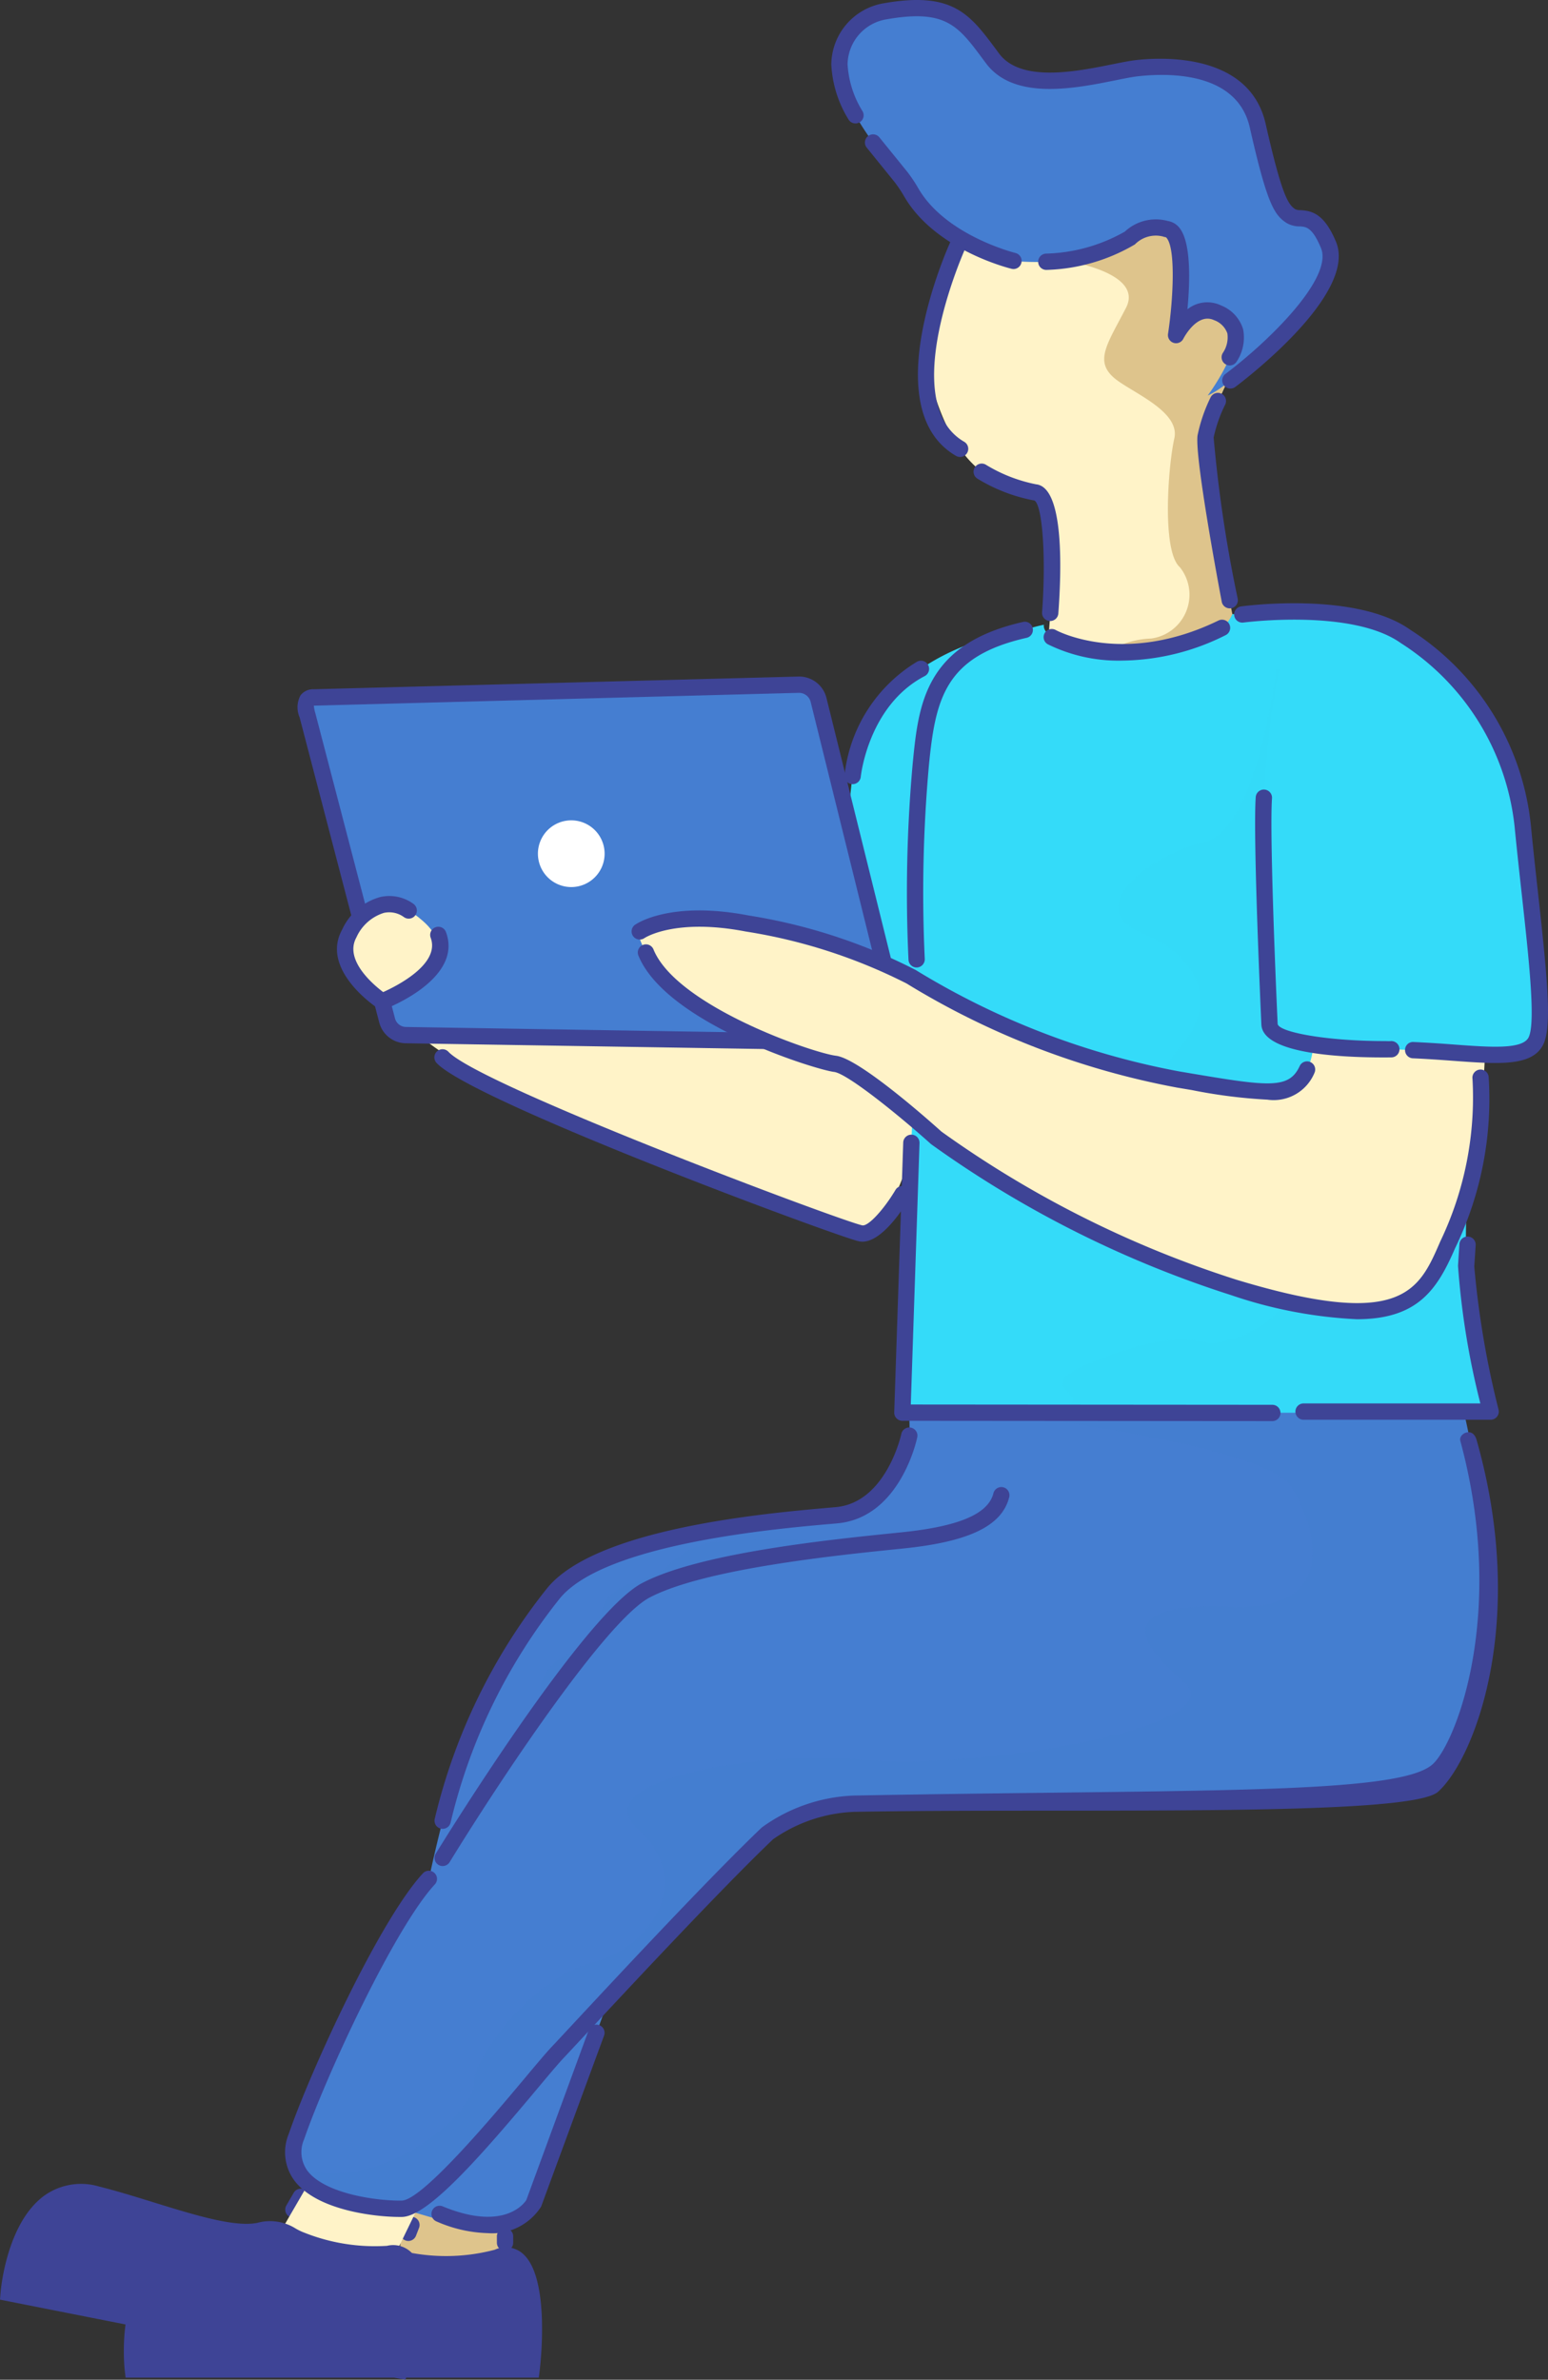 <svg xmlns="http://www.w3.org/2000/svg" width="191.835" height="294.783"><rect width="100%" height="100%" fill="#333333" stroke="none"/><defs><style>.a{fill:#fff3c8}.b{fill:#3e4496}.c{fill:#dec48c}.d,.e{fill:#457ed1}.e{opacity:.5}.f{fill:#34dbf9}</style></defs><path class="a" d="M106.066 109.936s2.682 18.518-8.314 17.713-58.632-19.174-54.176-8.865c6.044 13.982 42.107 27.624 59.906 33.346 11.311 3.636 11.976-26.4 11.705-36.441s-9.121-5.753-9.121-5.753z"/><path class="b" d="M106.878 153.806c2.428 0 5.041-4.053 5.815-5.352a1.01 1.01 0 10-1.735-1.033c-1.415 2.372-3.345 4.507-4.1 4.365-2.618-.538-47.25-17.265-51.272-21.486a1.01 1.01 0 10-1.463 1.392c4.591 4.82 49.948 21.612 52.354 22.077a2.081 2.081 0 00.4.037z"/><path class="c" d="M62.588 265.929v14.665l-13.354 1.741 1.56-17.655z"/><path class="b" d="M45.382 279.945c2.869-1.2 3.652-.123 5.47.13a24.342 24.342 0 0010.836-.452c4.824-1.894 4.824 8.837 4.193 13.887H16.463s-1.672-14.614 8.387-14.109c7.383.369 16.415 2.26 20.532.544z"/><path class="b" d="M15.459 293.623c-.039-.349-.934-8.623 3.024-12.844a7.8 7.8 0 016.417-2.387c2.269.112 4.7.371 7.051.619 5.12.536 10.411 1.1 13.043 0a5.942 5.942 0 014.8-.242 7 7 0 001.195.3 23.7 23.7 0 0010.328-.392 3.21 3.21 0 013.32.363c3.665 2.846 2.3 14.111 2.244 14.588l-.111.885H15.562zm47.942-12.985a1.229 1.229 0 00-1.344-.075 24.9 24.9 0 01-11.343.511 8.773 8.773 0 01-1.528-.379 4 4 0 00-3.415.179c-3.107 1.3-8.414.735-14.032.144-2.324-.247-4.727-.5-6.941-.611a5.852 5.852 0 00-4.838 1.75c-2.642 2.811-2.665 8.211-2.559 10.342h47.577c.489-4.906.053-10.593-1.577-11.861z"/><path class="b" d="M62.587 278.816a1.009 1.009 0 001.009-1.009v-.757a1.01 1.01 0 10-2.019 0v.757a1.009 1.009 0 001.01 1.009z"/><path class="d" d="M112.398 173.517s2.884 12.587-8.746 14.18c-14.264 1.953-35.026-1.961-45.146 25.975-6.08 16.781-7.246 31.787-10.29 43.27-1.049 3.957-2.191 16.148 1.59 16.658l8.386 2.462c2.6.351 6.795-.664 7.979-3.187l21.7-59.024a20.228 20.228 0 0114.632-13.258c16.3-3.447 43.547-6.88 45.958-11.221.981-1.765 6.476-19.533 6.476-19.533z"/><path class="b" d="M54.859 226.54a1.009 1.009 0 00.986-.8 70.5 70.5 0 0113.468-27.663c5.437-6.833 26.7-8.7 33.685-9.311l.743-.065c7.738-.684 9.837-10.222 9.922-10.626a1.01 1.01 0 10-1.975-.418c-.018.085-1.881 8.481-8.124 9.033l-.743.065c-7.962.7-29.111 2.553-35.088 10.064a72.617 72.617 0 00-13.863 28.5 1.009 1.009 0 00.778 1.2 1.072 1.072 0 00.211.022z"/><path class="e" d="M73.363 202.471c1.827-3.228.523-4.41 4.476-6.245a18.655 18.655 0 004.696-1.978 9.742 9.742 0 017.242-3.319 103.136 103.136 0 0112.607-.1l-28.293 15.992-23.756 34.708a118.334 118.334 0 008.825-16.408 16.174 16.174 0 016.766-10.236c4.112-2.861-1.564-4.493 2.727-8.873 1.119-1.139 3.713-1.78 4.71-3.541z"/><path class="b" d="M60.458 276.621a7.2 7.2 0 006.6-3.282l7.8-21.184a1.012 1.012 0 10-1.9-.7l-7.735 21.066c-.038.043-2.393 4.063-10.338.794a1.009 1.009 0 10-.769 1.865 16.768 16.768 0 006.342 1.441z"/><path class="f" d="M128.631 77.781s-21.119 1.474-23.1 19.283c-.225 2.029-.4 4.056-.772 6.063a154.3 154.3 0 00-1.244 18c.34 2.637 19.02 4.328 19.02 4.328s-.012-44.158 6.096-47.674z"/><path class="b" d="M105.669 97.135a1.012 1.012 0 001-.913c.008-.088.931-8.808 7.9-12.461a1.01 1.01 0 10-.943-1.785 18.816 18.816 0 00-8.968 14.056 1.009 1.009 0 00.909 1.1.836.836 0 00.102.003z"/><path class="a" d="M120.221 26.981s-6.931 13.715-4.527 21.528c2.394 7.779 6.2 11.783 12.6 12.488a2.057 2.057 0 011.841 2c.073 3.444.189 10.692-.044 13.9-.652 8.97-.652 4.24-.652 4.24l25.769 8.481s-5.9-22.525-5.571-37.04l2.133-4.636s5.221-8.805 4.091-9.436c-4.06-2.264-5.545-8.59-5.545-8.59s0-10.764-5.871-7.828-24.224 4.893-24.224 4.893z"/><path class="c" d="M131.946 32.285s9.877 1.414 7.594 5.845-3.937 6.551-1.49 8.668c2.022 1.753 8.245 4.09 7.477 7.509s-1.584 14 .7 15.967a5.478 5.478 0 01-3.588 8.824 10.747 10.747 0 00-6.759 2.687s13.723 1.613 16.846-5.676a176.186 176.186 0 01-3.089-23.54s4.092-10.225 8.985-14.438-17.451-18.933-17.451-18.933z"/><path class="b" d="M118.979 56.605a1.009 1.009 0 00.506-1.883c-8.428-4.885.063-23.785.15-23.976a1.01 1.01 0 00-1.838-.836c-.384.844-9.319 20.765.674 26.558a1 1 0 00.508.137zm11.169 20.322a1.01 1.01 0 001.005-.934c.432-5.823.651-15.643-2.754-16a18.993 18.993 0 01-6.18-2.4 1.01 1.01 0 10-1.051 1.723A20.67 20.67 0 00128.191 62c.994.568 1.455 7.042.948 13.843a1.011 1.011 0 00.932 1.082zm22.242-1.569a1.01 1.01 0 00.993-1.2 165.83 165.83 0 01-2.982-19.968 17.228 17.228 0 011.421-4.053 1.01 1.01 0 10-1.818-.879 19.528 19.528 0 00-1.6 4.69c-.347 2.809 2.659 18.777 3 20.589a1.009 1.009 0 00.99.822z"/><path class="d" d="M112.446 22.903S95.189 4.624 108.563 1.368s11.417 4.573 15.984 7.182 8.807.652 15 0 14.434.93 16.31 7.014.657 10.793 5.223 11.513 4.893 7.461 0 11.919-8.481 8.7-11.417 10c0 0 6.2-8.264 1.957-10a4.349 4.349 0 00-5.872 2.5s.979-15-2.936-14.026-1.7 3.784-7.25 4.42-18.581 2.756-23.116-8.987z"/><path class="b" d="M152.476 48.131a1 1 0 00.607-.2c1.557-1.171 15.138-11.619 12.477-17.989-1.445-3.46-2.963-3.83-4.394-3.911a1.513 1.513 0 01-.639-.108c-.879-.566-1.66-1.656-3.681-10.578-1.995-8.8-12.816-8.27-16.08-7.9-.753.087-1.752.286-2.9.516-4.518.909-11.351 2.285-14.056-1.329l-.4-.544c-3.224-4.323-5.343-7.182-13.857-5.688a7.772 7.772 0 00-6.535 7.584 14.3 14.3 0 002.123 6.8 1.009 1.009 0 001.75-1.005 12.323 12.323 0 01-1.855-5.828 5.739 5.739 0 014.863-5.563c7.292-1.272 8.824.795 11.883 4.907l.408.546c3.468 4.645 11.051 3.113 16.073 2.1 1.082-.217 2.021-.408 2.73-.489 3.653-.416 12.3-.637 13.884 6.334 2.135 9.433 3.028 10.848 4.556 11.832a3.113 3.113 0 001.614.424c.808.045 1.569.089 2.65 2.673 1.552 3.72-6.433 11.543-11.83 15.6a1.009 1.009 0 00.607 1.816z"/><path class="b" d="M152.392 45.268a1.009 1.009 0 00.828-.432 5.4 5.4 0 00.83-4.059 4.611 4.611 0 00-2.73-2.941 3.944 3.944 0 00-4.168.475c.319-3.407.465-8.232-.966-10.054a2.267 2.267 0 00-1.429-.876 5.653 5.653 0 00-5.366 1.311 20.821 20.821 0 01-9.7 2.722 1.01 1.01 0 10.008 2.019 22.775 22.775 0 0010.947-3.16 3.621 3.621 0 013.468-.978 1.166 1.166 0 00.313.079c.02 0 .071.006.17.13 1.131 1.439.769 7.789.152 11.84a1.009 1.009 0 001.9.611c.069-.136 1.715-3.271 3.813-2.295a2.715 2.715 0 011.638 1.634 3.424 3.424 0 01-.534 2.385 1.01 1.01 0 00.828 1.587zm-26.781-11.941a1.01 1.01 0 00.239-1.987c-.085-.02-8.485-2.119-11.94-7.828l-.118-.2a17.713 17.713 0 00-1.362-2.036l-3.475-4.288a1.01 1.01 0 00-1.569 1.27l3.471 4.288a15.858 15.858 0 011.207 1.812l.118.195c3.9 6.437 12.814 8.654 13.192 8.747a1.085 1.085 0 00.237.027zM50.609 277.588a1.011 1.011 0 00.942-.644l.377-.974a1.01 1.01 0 00-1.885-.729l-.377.974a1.008 1.008 0 00.942 1.374zm-14.251-2.882a1.01 1.01 0 00.873-.5l.927-1.593a1.01 1.01 0 00-1.747-1.013l-.926 1.593a1.009 1.009 0 00.873 1.516z"/><path class="a" d="M55.913 264.952l-8.851 18.239-14.957-2.175 16.968-29.2z"/><path class="b" d="M32.077 276.338c3.047-.619 3.606.587 5.341 1.188a24.336 24.336 0 0010.718 1.656c5.1-.923 3.02 9.6 1.422 14.436l-48.48-9.576s1.192-14.661 10.962-12.216c7.172 1.795 15.665 5.401 20.037 4.512z"/><path class="b" d="M0 284.859l.073-.9c.027-.351.753-8.64 5.457-12.013a7.855 7.855 0 016.756-1.1c2.2.552 4.532 1.273 6.786 1.971 4.924 1.526 10.017 3.1 12.806 2.531a5.964 5.964 0 014.761.7 6.95 6.95 0 001.11.528 23.666 23.666 0 0010.21 1.616 3.237 3.237 0 013.188 1c3.044 3.5-.477 14.29-.629 14.748l-.28.846zm48.316-4.682a25.01 25.01 0 01-11.229-1.7 8.916 8.916 0 01-1.423-.668 4.031 4.031 0 00-3.385-.485c-3.306.67-8.4-.909-13.8-2.583-2.23-.69-4.534-1.4-6.679-1.94a5.833 5.833 0 00-5.088.779c-3.137 2.247-4.205 7.539-4.515 9.65l46.674 9.22c1.431-4.719 2.108-10.383.753-11.943a1.068 1.068 0 00-.885-.377 2.288 2.288 0 00-.42.04z"/><path class="d" d="M180.977 173.08s12.722 49-9.836 49c-36.885 0-53.062 1.529-70.048 1.426-3.57-.021-15.15 12.062-17.262 14.973-5.7 7.856-16.1 15.546-22.834 24.487-9.718 12.9-15.366 12.044-22.969 7.856-10.311-5.681 32.029-63.9 41-72.911 3.406-3.424 8.415-4.544 13.852-5.4 13.267-2.078 29.462.127 33.887-6.131 6.238-8.823 5.224-13.306 5.224-13.306z"/><path class="b" d="M54.857 231.149a1.006 1.006 0 00.86-.481c6.2-10.1 19.369-29.943 24.8-32.788 6.786-3.552 23.053-5.212 30.869-6.011l.54-.055c8.159-.836 12.209-2.784 13.129-6.316a1.008 1.008 0 10-1.95-.507c-.668 2.559-4.286 4.091-11.383 4.818l-.538.055c-8.554.871-24.472 2.5-31.6 6.227-7.278 3.813-24.841 32.311-25.584 33.521a1.009 1.009 0 00.331 1.388 1 1 0 00.528.15z"/><path class="e" d="M123.641 175.074s33.036 3.77 36.364 9.1 5.824 15.424-7.488 14.863-12.555 3.646-5.862 9.254-25.476 10.981-39.343 9.7-34.953 2.674-28.292 8.547 2.5 14.286-5.542 16.529-14.884 12.057-14.795 15.231-11.35 13.859-22.176 10.108a3.021 3.021 0 001.518 2.419c1.463.772 8.791 5.549 15.418.133 0 0 15.918-17.169 20.666-21.91a65.856 65.856 0 006.434-6.555c7.079-8.869 16.84-18.628 20.551-18.984l71.352-1.216s10.291 1.87 11.035-21.07a157.56 157.56 0 00-2.131-26.149z"/><path class="b" d="M49.506 274.614h.321c3.241-.069 9.778-7.558 16.761-15.893 1.437-1.717 2.575-3.073 3.225-3.761.4-.418 1.187-1.27 2.265-2.427 5.165-5.549 17.259-18.542 23.722-24.7a18.785 18.785 0 0110.107-3.4c26.316-.489 68.692.733 72.3-2.482 4.39-3.911 11.229-20.861 4.779-43.585-.152-.536-.5-1-1.067-.948-.556.031-1.094.527-.948 1.067 5.815 21.515-.617 37.518-3.432 40.055-4.252 3.834-29.34 3.088-71.671 3.875a20.716 20.716 0 00-11.46 3.953c-6.507 6.2-18.629 19.221-23.806 24.782-1.074 1.153-1.861 2-2.256 2.415-.692.733-1.845 2.109-3.306 3.852-3.789 4.524-12.664 15.116-15.256 15.171-2.827.059-9.551-.773-11.724-3.747a3.94 3.94 0 01-.378-3.835c2.722-7.9 11.243-26.247 16.22-31.6a1.009 1.009 0 00-1.479-1.372c-5.348 5.756-13.941 24.459-16.65 32.318a5.9 5.9 0 00.654 5.682c2.763 3.783 10.085 4.58 13.079 4.58z"/><path class="f" d="M155.217 76.166a19.759 19.759 0 003.355-.138 21.809 21.809 0 019.9 1.243c2.411 1.224-.156 2.9 1.028 5.039 6.4 11.591 14.561 36.413 12.889 55.863-2.283 26.566 1.522 36.813 1.522 36.813h-72.086s1.837-68.628 4.482-88.933c.651-4.994 10.2-8.225 13.68-8.782l-.629.117c-.108 1 1.222 1.823 2.387 2.259 4.133 1.546 18.613 1.966 20.981-3.581z"/><path d="M158.156 82.872c.065-.259-2.306 19.884-8.83 21.4s-15.439 8.184-7.829 11.3 9.271 9.033 4.675 14.252-9.786 16.7-4.132 18.976 16.962 7.422 17.4 10.964-7.159 7.249-10.312 6.489-7.737-.206-15.131 3.083 6.9 4.364-8.383 5.647h58.3s-4.073-22.152-1.751-33.932c0 0 .65-4.026-.11-25.754-1.092-31.261-23.897-32.425-23.897-32.425z" fill="#34dbf9" opacity=".5"/><path class="b" d="M139.088 81.828a29.064 29.064 0 0012.773-3.14 1.009 1.009 0 10-.883-1.814c-11.775 5.719-20.057 1.22-20.137 1.173a1.01 1.01 0 10-1 1.757 19.818 19.818 0 009.244 2.025zm22.424 94.036h23.215a1.01 1.01 0 00.982-1.246 112.176 112.176 0 01-3.011-17.733l.175-2.66a1.01 1.01 0 00-2.015-.134l-.176 2.694a97.4 97.4 0 002.77 17.06h-21.94a1.01 1.01 0 000 2.019zm-3.871.168a1.01 1.01 0 100-2.019l-44.771-.035 1.08-32.384a1.01 1.01 0 00-2.019-.067l-1.115 33.426a1.01 1.01 0 001.009 1.043zm-44.049-56.186a1.021 1.021 0 001.008-1.069 176.049 176.049 0 01.52-24.025c.816-8.276 2.038-13.464 12.1-15.743a1.006 1.006 0 00.758-1.206.995.995 0 00-1.206-.761c-12.207 2.762-12.948 10.261-13.663 17.513a178.129 178.129 0 00-.524 24.34 1.009 1.009 0 001.007.95z"/><path class="d" d="M50.28 128.216l58.541.944a2.422 2.422 0 002.39-3l-9.77-39.455a2.493 2.493 0 00-2.486-1.889l-60.061 1.569c-1.193.031-1.143.956-.791 2.2l9.873 37.821a2.422 2.422 0 002.3 1.81z"/><path class="b" d="M108.805 130.17l-58.541-.94a3.444 3.444 0 01-3.265-2.565l-9.868-37.8a3.128 3.128 0 01.112-2.736 1.964 1.964 0 011.627-.751l60.06-1.573a3.486 3.486 0 013.491 2.66l9.771 39.453a3.433 3.433 0 01-3.33 4.256zm-9.823-44.348l-60.089 1.589a4.5 4.5 0 00.185.924l9.873 37.819a1.421 1.421 0 001.345 1.057l58.541.945a1.607 1.607 0 001.128-.532 1.4 1.4 0 00.268-1.22l-9.773-39.458a1.488 1.488 0 00-1.439-1.124z"/><path d="M66.662 105.749a4.132 4.132 0 104.131-4.132 4.132 4.132 0 00-4.132 4.132z" fill="#fff"/><path class="a" d="M183.916 118.462s2.935 40.766-13.378 43.449c-14.956 2.463-48.272-14.464-60.512-25.772a18.557 18.557 0 00-7.4-4.117c-7.096-2.086-20.21-7.032-23.351-15.748a1.394 1.394 0 011.149-1.864c4.853-.515 19.7-1.323 31.4 6.2 14.189 9.119 41.113 16.092 47.5 14.215s2.192-15.99 2.192-15.99z"/><path class="b" d="M168.147 163.413c7.582 0 9.975-3.712 12.185-8.818a42.314 42.314 0 004.146-21.246 1.01 1.01 0 00-2 .294 41.263 41.263 0 01-4 20.151c-2.647 6.117-4.731 10.951-25.285 4.715a130.778 130.778 0 01-36.526-18.338c-1.626-1.465-10.2-9.05-13.064-9.394-2.845-.341-19.751-6.139-22.619-13.169a1.009 1.009 0 10-1.869.761c3.416 8.377 21.917 14.133 24.248 14.411 1.638.2 8.016 5.35 12.019 8.946a132.94 132.94 0 0037.225 18.716 56.212 56.212 0 0015.54 2.971z"/><path class="b" d="M157.067 136.216a5.471 5.471 0 005.837-3.34 1.009 1.009 0 00-1.838-.832c-1.289 2.841-3.773 2.547-13.058.99l-1.825-.308a96.315 96.315 0 01-32.727-12.583 68.921 68.921 0 00-20.687-6.742c-9.745-1.871-13.928 1.045-14.1 1.171a1.01 1.01 0 001.175 1.642c.081-.057 3.819-2.51 12.55-.83a66.9 66.9 0 0119.942 6.435 98.646 98.646 0 0033.519 12.9l1.823.305a64.539 64.539 0 009.392 1.191z"/><path class="f" d="M190.559 127.746a3.174 3.174 0 01-3.649 3.214c-8.224-1.227-27.4-.9-28.973-2.371-2.515-2.355-2.928-52.8 4.8-52.67a25.207 25.207 0 0124.154 18.745 164.876 164.876 0 013.667 33.082z"/><path class="b" d="M185.281 131.673c2.977 0 5.082-.487 5.971-2.3 1.1-2.255.5-8.288-.652-18.756-.3-2.7-.611-5.528-.885-8.363a32.711 32.711 0 00-14.938-24.237c-6.663-4.761-20.39-2.983-20.969-2.9a1.009 1.009 0 00.268 2c.136-.018 13.514-1.749 19.526 2.547a30.815 30.815 0 0114.1 22.787c.276 2.843.59 5.68.889 8.39.858 7.771 1.747 15.806.846 17.646-.749 1.528-4.692 1.238-9.253.9a162.157 162.157 0 00-5.011-.313.985.985 0 00-1.053.966 1.013 1.013 0 00.966 1.053c1.757.075 3.416.195 4.95.307 1.948.143 3.708.273 5.245.273zm-13.916-.689c.353 0 .7 0 1.029-.006a1.01 1.01 0 10-.012-2.019c-.26.022-.524 0-.785 0-7.359 0-13.218-1.139-13.265-2.141-.363-7.921-.978-23.952-.7-27.934a1.01 1.01 0 10-2.017-.138c-.355 5.094.657 27.229.7 28.169.162 3.481 9.063 4.069 15.05 4.069z"/><path class="a" d="M44.763 114.101s2.031-4.951 7.663 0-2.9 9.3-5.069 9.942-6.936-7.92-2.594-9.942z"/><path class="b" d="M47.358 125.052a.992.992 0 00.361-.067c.4-.152 9.685-3.781 7.546-9.53a1.01 1.01 0 10-1.893.706c1.21 3.253-4.2 5.973-5.888 6.73-1.274-.962-4.852-4-3.318-6.772a5.559 5.559 0 013.399-3.037 3.084 3.084 0 012.484.515 1.01 1.01 0 101.2-1.625 5.084 5.084 0 00-4.109-.86 7.318 7.318 0 00-4.735 4.03c-2.746 4.958 4.11 9.551 4.4 9.745a1.026 1.026 0 00.556.165z"/></svg>